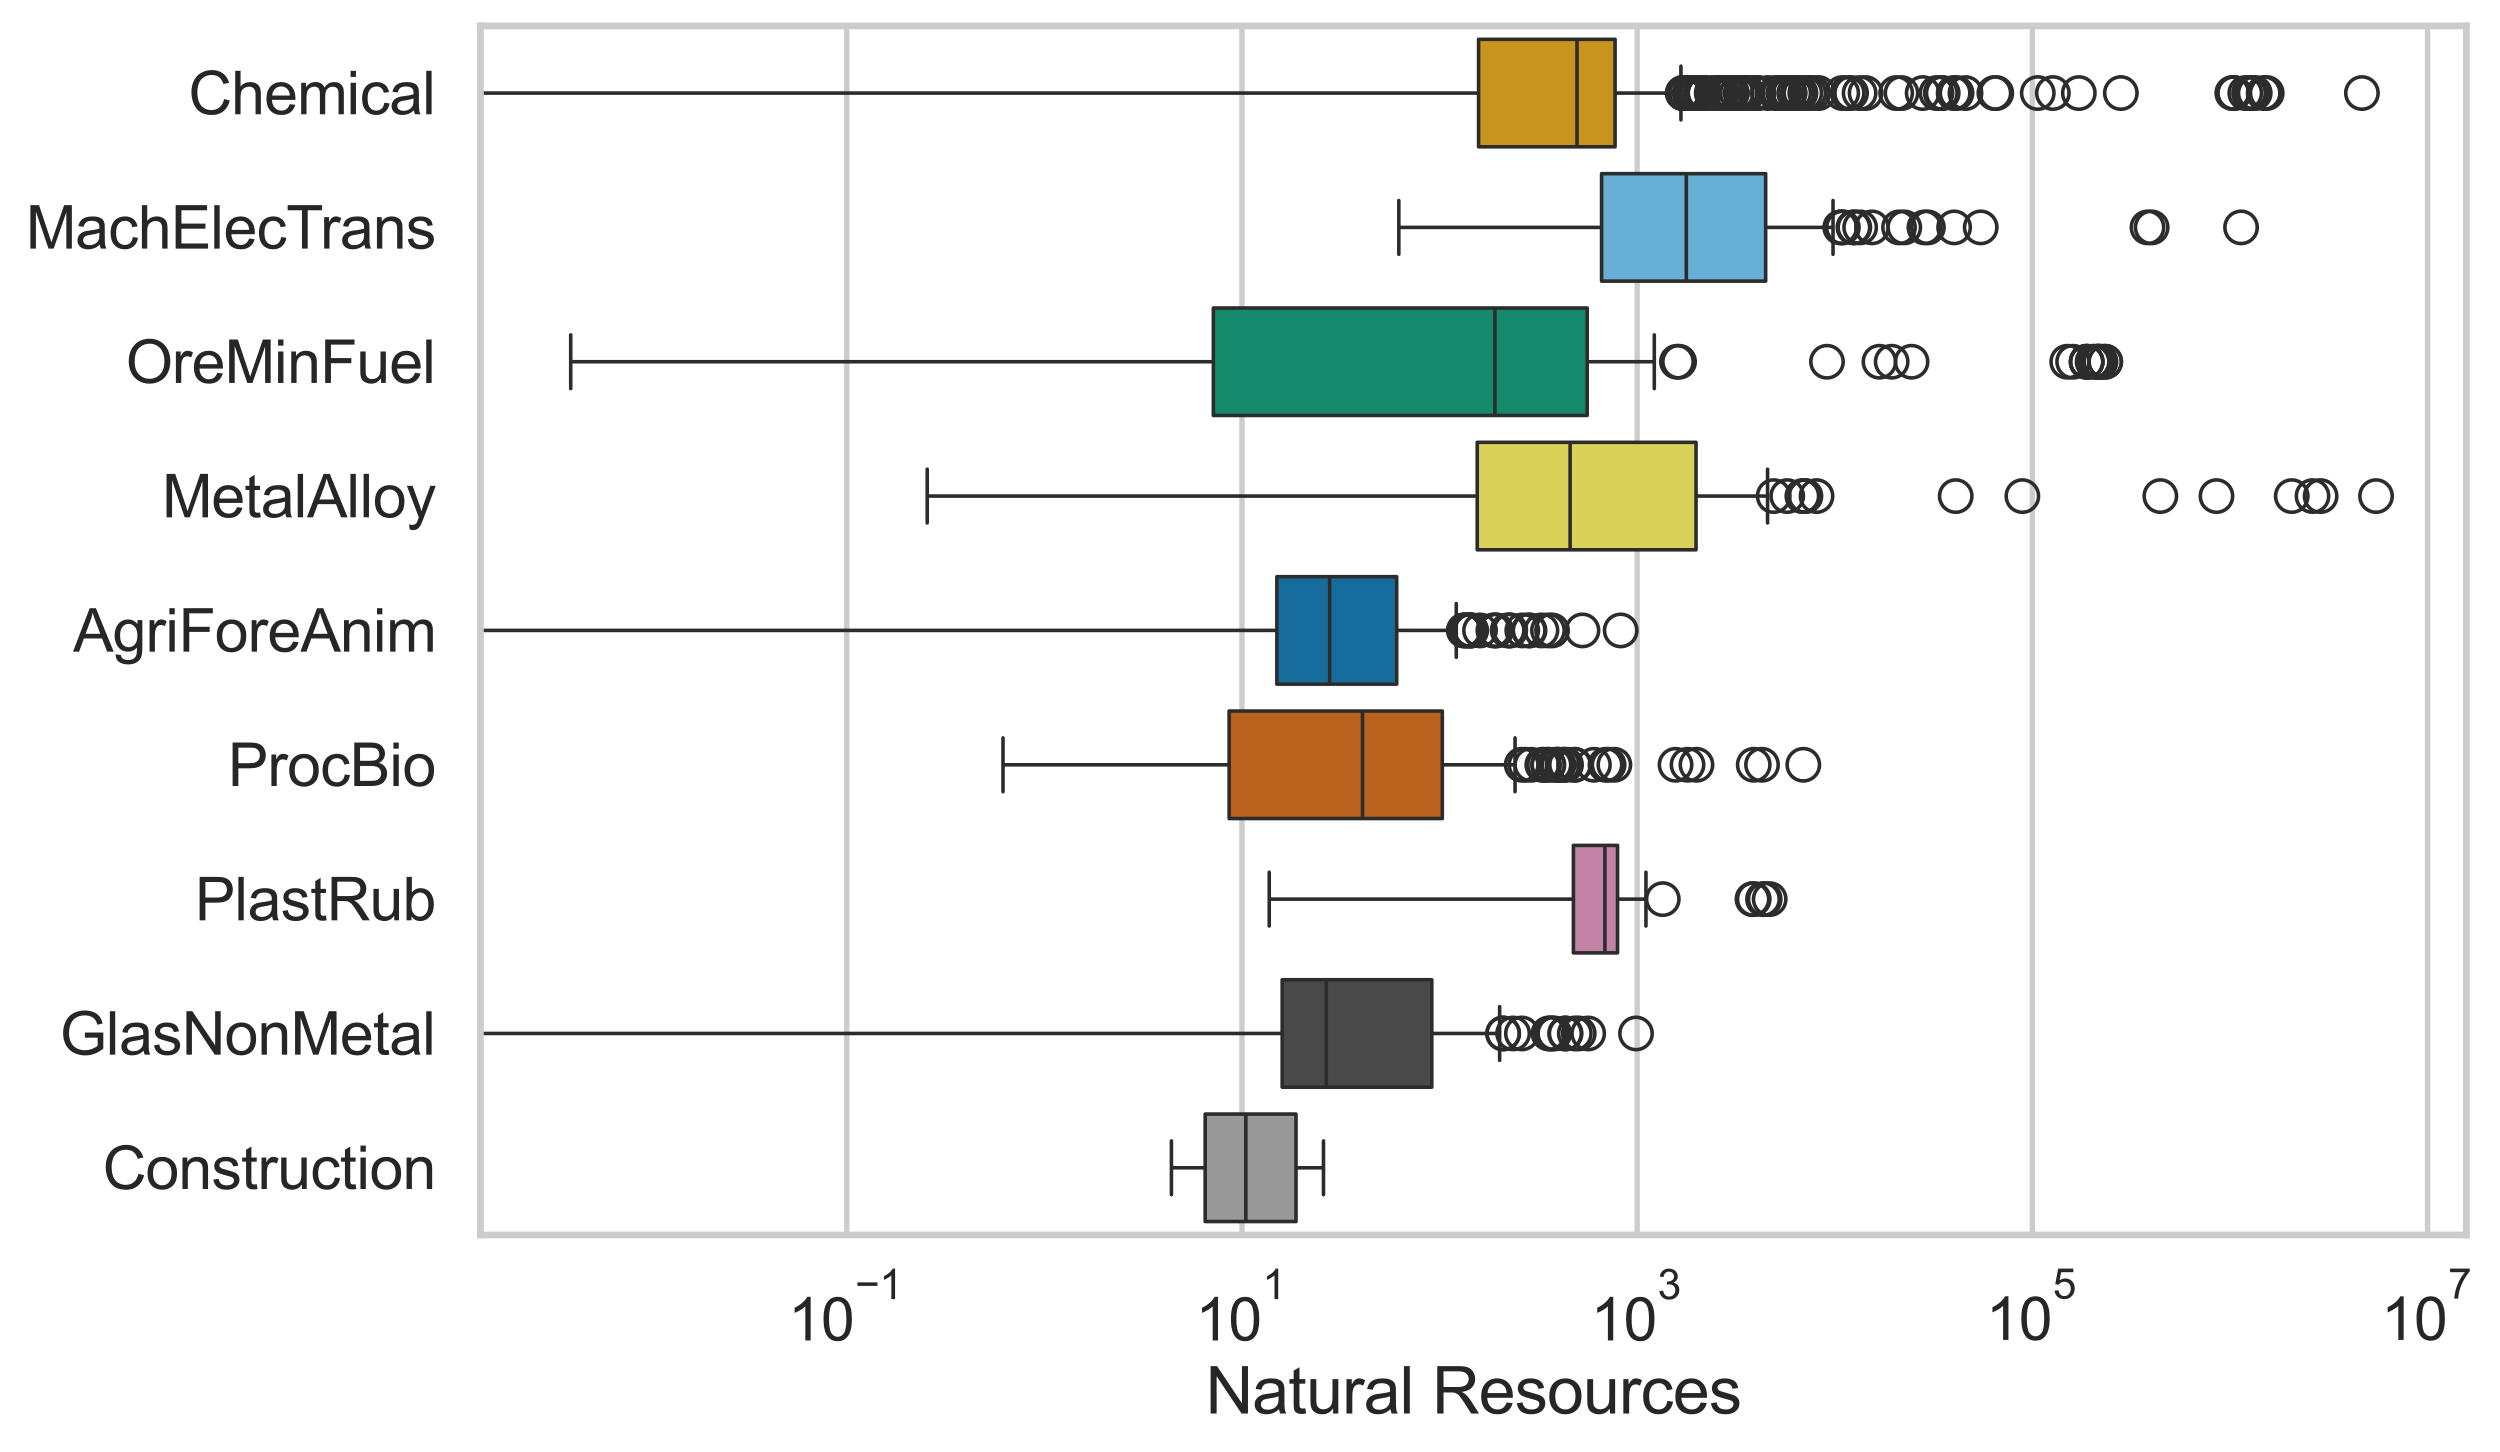 <?xml version="1.0" encoding="utf-8" standalone="no"?>
<!DOCTYPE svg PUBLIC "-//W3C//DTD SVG 1.1//EN"
  "http://www.w3.org/Graphics/SVG/1.1/DTD/svg11.dtd">
<svg xmlns:xlink="http://www.w3.org/1999/xlink" width="695.686pt" height="404.121pt" viewBox="0 0 695.686 404.121" xmlns="http://www.w3.org/2000/svg" version="1.1">
 <defs>
  <style type="text/css">*{stroke-linejoin: round; stroke-linecap: butt}</style>
 </defs>
 <g id="figure_1">
  <g id="patch_1">
   <path d="M 0 404.121 
L 695.686 404.121 
L 695.686 0 
L 0 0 
z
" style="fill: #ffffff"/>
  </g>
  <g id="axes_1">
   <g id="patch_2">
    <path d="M 133.697 343.665 
L 686.309 343.665 
L 686.309 7.2 
L 133.697 7.2 
z
" style="fill: #ffffff"/>
   </g>
   <g id="matplotlib.axis_1">
    <g id="xtick_1">
     <g id="line2d_1">
      <path d="M 235.625 343.665 
L 235.625 7.2 
" clip-path="url(#p4ce869eec4)" style="fill: none; stroke: #cccccc; stroke-width: 1.5; stroke-linecap: round"/>
     </g>
     <g id="text_1">
      <!-- $\mathdefault{10^{-1}}$ -->
      <g style="fill: #262626" transform="translate(219.29 373.18) scale(0.165 -0.165)">
       <defs>
        <path id="ArialMT-31" d="M 2384 0 
L 1822 0 
L 1822 3584 
Q 1619 3391 1289 3197 
Q 959 3003 697 2906 
L 697 3450 
Q 1169 3672 1522 3987 
Q 1875 4303 2022 4600 
L 2384 4600 
L 2384 0 
z
" transform="scale(0.016)"/>
        <path id="ArialMT-30" d="M 266 2259 
Q 266 3072 433 3567 
Q 600 4063 929 4331 
Q 1259 4600 1759 4600 
Q 2128 4600 2406 4451 
Q 2684 4303 2865 4023 
Q 3047 3744 3150 3342 
Q 3253 2941 3253 2259 
Q 3253 1453 3087 958 
Q 2922 463 2592 192 
Q 2263 -78 1759 -78 
Q 1097 -78 719 397 
Q 266 969 266 2259 
z
M 844 2259 
Q 844 1131 1108 757 
Q 1372 384 1759 384 
Q 2147 384 2411 759 
Q 2675 1134 2675 2259 
Q 2675 3391 2411 3762 
Q 2147 4134 1753 4134 
Q 1366 4134 1134 3806 
Q 844 3388 844 2259 
z
" transform="scale(0.016)"/>
        <path id="ArialMT-2212" d="M 3381 1997 
L 356 1997 
L 356 2522 
L 3381 2522 
L 3381 1997 
z
" transform="scale(0.016)"/>
       </defs>
       <use xlink:href="#ArialMT-31" transform="translate(0 0.994)"/>
       <use xlink:href="#ArialMT-30" transform="translate(55.615 0.994)"/>
       <use xlink:href="#ArialMT-2212" transform="translate(112.973 70.688) scale(0.7)"/>
       <use xlink:href="#ArialMT-31" transform="translate(153.852 70.688) scale(0.7)"/>
      </g>
     </g>
    </g>
    <g id="xtick_2">
     <g id="line2d_2">
      <path d="M 345.602 343.665 
L 345.602 7.2 
" clip-path="url(#p4ce869eec4)" style="fill: none; stroke: #cccccc; stroke-width: 1.5; stroke-linecap: round"/>
     </g>
     <g id="text_2">
      <!-- $\mathdefault{10^{1}}$ -->
      <g style="fill: #262626" transform="translate(332.65 373.18) scale(0.165 -0.165)">
       <use xlink:href="#ArialMT-31" transform="translate(0 0.994)"/>
       <use xlink:href="#ArialMT-30" transform="translate(55.615 0.994)"/>
       <use xlink:href="#ArialMT-31" transform="translate(112.973 70.688) scale(0.7)"/>
      </g>
     </g>
    </g>
    <g id="xtick_3">
     <g id="line2d_3">
      <path d="M 455.579 343.665 
L 455.579 7.2 
" clip-path="url(#p4ce869eec4)" style="fill: none; stroke: #cccccc; stroke-width: 1.5; stroke-linecap: round"/>
     </g>
     <g id="text_3">
      <!-- $\mathdefault{10^{3}}$ -->
      <g style="fill: #262626" transform="translate(442.627 373.18) scale(0.165 -0.165)">
       <defs>
        <path id="ArialMT-33" d="M 269 1209 
L 831 1284 
Q 928 806 1161 595 
Q 1394 384 1728 384 
Q 2125 384 2398 659 
Q 2672 934 2672 1341 
Q 2672 1728 2419 1979 
Q 2166 2231 1775 2231 
Q 1616 2231 1378 2169 
L 1441 2663 
Q 1497 2656 1531 2656 
Q 1891 2656 2178 2843 
Q 2466 3031 2466 3422 
Q 2466 3731 2256 3934 
Q 2047 4138 1716 4138 
Q 1388 4138 1169 3931 
Q 950 3725 888 3313 
L 325 3413 
Q 428 3978 793 4289 
Q 1159 4600 1703 4600 
Q 2078 4600 2393 4439 
Q 2709 4278 2876 4000 
Q 3044 3722 3044 3409 
Q 3044 3113 2884 2869 
Q 2725 2625 2413 2481 
Q 2819 2388 3044 2092 
Q 3269 1797 3269 1353 
Q 3269 753 2831 336 
Q 2394 -81 1725 -81 
Q 1122 -81 723 278 
Q 325 638 269 1209 
z
" transform="scale(0.016)"/>
       </defs>
       <use xlink:href="#ArialMT-31" transform="translate(0 0.994)"/>
       <use xlink:href="#ArialMT-30" transform="translate(55.615 0.994)"/>
       <use xlink:href="#ArialMT-33" transform="translate(112.973 70.688) scale(0.7)"/>
      </g>
     </g>
    </g>
    <g id="xtick_4">
     <g id="line2d_4">
      <path d="M 565.556 343.665 
L 565.556 7.2 
" clip-path="url(#p4ce869eec4)" style="fill: none; stroke: #cccccc; stroke-width: 1.5; stroke-linecap: round"/>
     </g>
     <g id="text_4">
      <!-- $\mathdefault{10^{5}}$ -->
      <g style="fill: #262626" transform="translate(552.604 373.015) scale(0.165 -0.165)">
       <defs>
        <path id="ArialMT-35" d="M 266 1200 
L 856 1250 
Q 922 819 1161 601 
Q 1400 384 1738 384 
Q 2144 384 2425 690 
Q 2706 997 2706 1503 
Q 2706 1984 2436 2262 
Q 2166 2541 1728 2541 
Q 1456 2541 1237 2417 
Q 1019 2294 894 2097 
L 366 2166 
L 809 4519 
L 3088 4519 
L 3088 3981 
L 1259 3981 
L 1013 2750 
Q 1425 3038 1878 3038 
Q 2478 3038 2890 2622 
Q 3303 2206 3303 1553 
Q 3303 931 2941 478 
Q 2500 -78 1738 -78 
Q 1113 -78 717 272 
Q 322 622 266 1200 
z
" transform="scale(0.016)"/>
       </defs>
       <use xlink:href="#ArialMT-31" transform="translate(0 0.88)"/>
       <use xlink:href="#ArialMT-30" transform="translate(55.615 0.88)"/>
       <use xlink:href="#ArialMT-35" transform="translate(112.973 70.573) scale(0.7)"/>
      </g>
     </g>
    </g>
    <g id="xtick_5">
     <g id="line2d_5">
      <path d="M 675.533 343.665 
L 675.533 7.2 
" clip-path="url(#p4ce869eec4)" style="fill: none; stroke: #cccccc; stroke-width: 1.5; stroke-linecap: round"/>
     </g>
     <g id="text_5">
      <!-- $\mathdefault{10^{7}}$ -->
      <g style="fill: #262626" transform="translate(662.581 373.015) scale(0.165 -0.165)">
       <defs>
        <path id="ArialMT-37" d="M 303 3981 
L 303 4522 
L 3269 4522 
L 3269 4084 
Q 2831 3619 2401 2847 
Q 1972 2075 1738 1259 
Q 1569 684 1522 0 
L 944 0 
Q 953 541 1156 1306 
Q 1359 2072 1739 2783 
Q 2119 3494 2547 3981 
L 303 3981 
z
" transform="scale(0.016)"/>
       </defs>
       <use xlink:href="#ArialMT-31" transform="translate(0 0.847)"/>
       <use xlink:href="#ArialMT-30" transform="translate(55.615 0.847)"/>
       <use xlink:href="#ArialMT-37" transform="translate(112.973 70.541) scale(0.7)"/>
      </g>
     </g>
    </g>
    <g id="text_6">
     <!-- Natural Resources -->
     <g style="fill: #262626" transform="translate(335.476 393.344) scale(0.18 -0.18)">
      <defs>
       <path id="ArialMT-4e" d="M 488 0 
L 488 4581 
L 1109 4581 
L 3516 984 
L 3516 4581 
L 4097 4581 
L 4097 0 
L 3475 0 
L 1069 3600 
L 1069 0 
L 488 0 
z
" transform="scale(0.016)"/>
       <path id="ArialMT-61" d="M 2588 409 
Q 2275 144 1986 34 
Q 1697 -75 1366 -75 
Q 819 -75 525 192 
Q 231 459 231 875 
Q 231 1119 342 1320 
Q 453 1522 633 1644 
Q 813 1766 1038 1828 
Q 1203 1872 1538 1913 
Q 2219 1994 2541 2106 
Q 2544 2222 2544 2253 
Q 2544 2597 2384 2738 
Q 2169 2928 1744 2928 
Q 1347 2928 1158 2789 
Q 969 2650 878 2297 
L 328 2372 
Q 403 2725 575 2942 
Q 747 3159 1072 3276 
Q 1397 3394 1825 3394 
Q 2250 3394 2515 3294 
Q 2781 3194 2906 3042 
Q 3031 2891 3081 2659 
Q 3109 2516 3109 2141 
L 3109 1391 
Q 3109 606 3145 398 
Q 3181 191 3288 0 
L 2700 0 
Q 2613 175 2588 409 
z
M 2541 1666 
Q 2234 1541 1622 1453 
Q 1275 1403 1131 1340 
Q 988 1278 909 1158 
Q 831 1038 831 891 
Q 831 666 1001 516 
Q 1172 366 1500 366 
Q 1825 366 2078 508 
Q 2331 650 2450 897 
Q 2541 1088 2541 1459 
L 2541 1666 
z
" transform="scale(0.016)"/>
       <path id="ArialMT-74" d="M 1650 503 
L 1731 6 
Q 1494 -44 1306 -44 
Q 1000 -44 831 53 
Q 663 150 594 308 
Q 525 466 525 972 
L 525 2881 
L 113 2881 
L 113 3319 
L 525 3319 
L 525 4141 
L 1084 4478 
L 1084 3319 
L 1650 3319 
L 1650 2881 
L 1084 2881 
L 1084 941 
Q 1084 700 1114 631 
Q 1144 563 1211 522 
Q 1278 481 1403 481 
Q 1497 481 1650 503 
z
" transform="scale(0.016)"/>
       <path id="ArialMT-75" d="M 2597 0 
L 2597 488 
Q 2209 -75 1544 -75 
Q 1250 -75 995 37 
Q 741 150 617 320 
Q 494 491 444 738 
Q 409 903 409 1263 
L 409 3319 
L 972 3319 
L 972 1478 
Q 972 1038 1006 884 
Q 1059 663 1231 536 
Q 1403 409 1656 409 
Q 1909 409 2131 539 
Q 2353 669 2445 892 
Q 2538 1116 2538 1541 
L 2538 3319 
L 3100 3319 
L 3100 0 
L 2597 0 
z
" transform="scale(0.016)"/>
       <path id="ArialMT-72" d="M 416 0 
L 416 3319 
L 922 3319 
L 922 2816 
Q 1116 3169 1280 3281 
Q 1444 3394 1641 3394 
Q 1925 3394 2219 3213 
L 2025 2691 
Q 1819 2813 1613 2813 
Q 1428 2813 1281 2702 
Q 1134 2591 1072 2394 
Q 978 2094 978 1738 
L 978 0 
L 416 0 
z
" transform="scale(0.016)"/>
       <path id="ArialMT-6c" d="M 409 0 
L 409 4581 
L 972 4581 
L 972 0 
L 409 0 
z
" transform="scale(0.016)"/>
       <path id="ArialMT-20" transform="scale(0.016)"/>
       <path id="ArialMT-52" d="M 503 0 
L 503 4581 
L 2534 4581 
Q 3147 4581 3465 4457 
Q 3784 4334 3975 4021 
Q 4166 3709 4166 3331 
Q 4166 2844 3850 2509 
Q 3534 2175 2875 2084 
Q 3116 1969 3241 1856 
Q 3506 1613 3744 1247 
L 4541 0 
L 3778 0 
L 3172 953 
Q 2906 1366 2734 1584 
Q 2563 1803 2427 1890 
Q 2291 1978 2150 2013 
Q 2047 2034 1813 2034 
L 1109 2034 
L 1109 0 
L 503 0 
z
M 1109 2559 
L 2413 2559 
Q 2828 2559 3062 2645 
Q 3297 2731 3419 2920 
Q 3541 3109 3541 3331 
Q 3541 3656 3305 3865 
Q 3069 4075 2559 4075 
L 1109 4075 
L 1109 2559 
z
" transform="scale(0.016)"/>
       <path id="ArialMT-65" d="M 2694 1069 
L 3275 997 
Q 3138 488 2766 206 
Q 2394 -75 1816 -75 
Q 1088 -75 661 373 
Q 234 822 234 1631 
Q 234 2469 665 2931 
Q 1097 3394 1784 3394 
Q 2450 3394 2872 2941 
Q 3294 2488 3294 1666 
Q 3294 1616 3291 1516 
L 816 1516 
Q 847 969 1125 678 
Q 1403 388 1819 388 
Q 2128 388 2347 550 
Q 2566 713 2694 1069 
z
M 847 1978 
L 2700 1978 
Q 2663 2397 2488 2606 
Q 2219 2931 1791 2931 
Q 1403 2931 1139 2672 
Q 875 2413 847 1978 
z
" transform="scale(0.016)"/>
       <path id="ArialMT-73" d="M 197 991 
L 753 1078 
Q 800 744 1014 566 
Q 1228 388 1613 388 
Q 2000 388 2187 545 
Q 2375 703 2375 916 
Q 2375 1106 2209 1216 
Q 2094 1291 1634 1406 
Q 1016 1563 777 1677 
Q 538 1791 414 1992 
Q 291 2194 291 2438 
Q 291 2659 392 2848 
Q 494 3038 669 3163 
Q 800 3259 1026 3326 
Q 1253 3394 1513 3394 
Q 1903 3394 2198 3281 
Q 2494 3169 2634 2976 
Q 2775 2784 2828 2463 
L 2278 2388 
Q 2241 2644 2061 2787 
Q 1881 2931 1553 2931 
Q 1166 2931 1000 2803 
Q 834 2675 834 2503 
Q 834 2394 903 2306 
Q 972 2216 1119 2156 
Q 1203 2125 1616 2013 
Q 2213 1853 2448 1751 
Q 2684 1650 2818 1456 
Q 2953 1263 2953 975 
Q 2953 694 2789 445 
Q 2625 197 2315 61 
Q 2006 -75 1616 -75 
Q 969 -75 630 194 
Q 291 463 197 991 
z
" transform="scale(0.016)"/>
       <path id="ArialMT-6f" d="M 213 1659 
Q 213 2581 725 3025 
Q 1153 3394 1769 3394 
Q 2453 3394 2887 2945 
Q 3322 2497 3322 1706 
Q 3322 1066 3130 698 
Q 2938 331 2570 128 
Q 2203 -75 1769 -75 
Q 1072 -75 642 372 
Q 213 819 213 1659 
z
M 791 1659 
Q 791 1022 1069 705 
Q 1347 388 1769 388 
Q 2188 388 2466 706 
Q 2744 1025 2744 1678 
Q 2744 2294 2464 2611 
Q 2184 2928 1769 2928 
Q 1347 2928 1069 2612 
Q 791 2297 791 1659 
z
" transform="scale(0.016)"/>
       <path id="ArialMT-63" d="M 2588 1216 
L 3141 1144 
Q 3050 572 2676 248 
Q 2303 -75 1759 -75 
Q 1078 -75 664 370 
Q 250 816 250 1647 
Q 250 2184 428 2587 
Q 606 2991 970 3192 
Q 1334 3394 1763 3394 
Q 2303 3394 2647 3120 
Q 2991 2847 3088 2344 
L 2541 2259 
Q 2463 2594 2264 2762 
Q 2066 2931 1784 2931 
Q 1359 2931 1093 2626 
Q 828 2322 828 1663 
Q 828 994 1084 691 
Q 1341 388 1753 388 
Q 2084 388 2306 591 
Q 2528 794 2588 1216 
z
" transform="scale(0.016)"/>
      </defs>
      <use xlink:href="#ArialMT-4e"/>
      <use xlink:href="#ArialMT-61" transform="translate(72.217 0)"/>
      <use xlink:href="#ArialMT-74" transform="translate(127.832 0)"/>
      <use xlink:href="#ArialMT-75" transform="translate(155.615 0)"/>
      <use xlink:href="#ArialMT-72" transform="translate(211.23 0)"/>
      <use xlink:href="#ArialMT-61" transform="translate(244.531 0)"/>
      <use xlink:href="#ArialMT-6c" transform="translate(300.146 0)"/>
      <use xlink:href="#ArialMT-20" transform="translate(322.363 0)"/>
      <use xlink:href="#ArialMT-52" transform="translate(350.146 0)"/>
      <use xlink:href="#ArialMT-65" transform="translate(422.363 0)"/>
      <use xlink:href="#ArialMT-73" transform="translate(477.979 0)"/>
      <use xlink:href="#ArialMT-6f" transform="translate(527.979 0)"/>
      <use xlink:href="#ArialMT-75" transform="translate(583.594 0)"/>
      <use xlink:href="#ArialMT-72" transform="translate(639.209 0)"/>
      <use xlink:href="#ArialMT-63" transform="translate(672.51 0)"/>
      <use xlink:href="#ArialMT-65" transform="translate(722.51 0)"/>
      <use xlink:href="#ArialMT-73" transform="translate(778.125 0)"/>
     </g>
    </g>
   </g>
   <g id="matplotlib.axis_2">
    <g id="ytick_1">
     <g id="text_7">
      <!-- Chemical -->
      <g style="fill: #262626" transform="translate(52.428 31.798) scale(0.165 -0.165)">
       <defs>
        <path id="ArialMT-43" d="M 3763 1606 
L 4369 1453 
Q 4178 706 3683 314 
Q 3188 -78 2472 -78 
Q 1731 -78 1267 223 
Q 803 525 561 1097 
Q 319 1669 319 2325 
Q 319 3041 592 3573 
Q 866 4106 1370 4382 
Q 1875 4659 2481 4659 
Q 3169 4659 3637 4309 
Q 4106 3959 4291 3325 
L 3694 3184 
Q 3534 3684 3231 3912 
Q 2928 4141 2469 4141 
Q 1941 4141 1586 3887 
Q 1231 3634 1087 3207 
Q 944 2781 944 2328 
Q 944 1744 1114 1308 
Q 1284 872 1643 656 
Q 2003 441 2422 441 
Q 2931 441 3284 734 
Q 3638 1028 3763 1606 
z
" transform="scale(0.016)"/>
        <path id="ArialMT-68" d="M 422 0 
L 422 4581 
L 984 4581 
L 984 2938 
Q 1378 3394 1978 3394 
Q 2347 3394 2619 3248 
Q 2891 3103 3008 2847 
Q 3125 2591 3125 2103 
L 3125 0 
L 2563 0 
L 2563 2103 
Q 2563 2525 2380 2717 
Q 2197 2909 1863 2909 
Q 1613 2909 1392 2779 
Q 1172 2650 1078 2428 
Q 984 2206 984 1816 
L 984 0 
L 422 0 
z
" transform="scale(0.016)"/>
        <path id="ArialMT-6d" d="M 422 0 
L 422 3319 
L 925 3319 
L 925 2853 
Q 1081 3097 1340 3245 
Q 1600 3394 1931 3394 
Q 2300 3394 2536 3241 
Q 2772 3088 2869 2813 
Q 3263 3394 3894 3394 
Q 4388 3394 4653 3120 
Q 4919 2847 4919 2278 
L 4919 0 
L 4359 0 
L 4359 2091 
Q 4359 2428 4304 2576 
Q 4250 2725 4106 2815 
Q 3963 2906 3769 2906 
Q 3419 2906 3187 2673 
Q 2956 2441 2956 1928 
L 2956 0 
L 2394 0 
L 2394 2156 
Q 2394 2531 2256 2718 
Q 2119 2906 1806 2906 
Q 1569 2906 1367 2781 
Q 1166 2656 1075 2415 
Q 984 2175 984 1722 
L 984 0 
L 422 0 
z
" transform="scale(0.016)"/>
        <path id="ArialMT-69" d="M 425 3934 
L 425 4581 
L 988 4581 
L 988 3934 
L 425 3934 
z
M 425 0 
L 425 3319 
L 988 3319 
L 988 0 
L 425 0 
z
" transform="scale(0.016)"/>
       </defs>
       <use xlink:href="#ArialMT-43"/>
       <use xlink:href="#ArialMT-68" transform="translate(72.217 0)"/>
       <use xlink:href="#ArialMT-65" transform="translate(127.832 0)"/>
       <use xlink:href="#ArialMT-6d" transform="translate(183.447 0)"/>
       <use xlink:href="#ArialMT-69" transform="translate(266.748 0)"/>
       <use xlink:href="#ArialMT-63" transform="translate(288.965 0)"/>
       <use xlink:href="#ArialMT-61" transform="translate(338.965 0)"/>
       <use xlink:href="#ArialMT-6c" transform="translate(394.58 0)"/>
      </g>
     </g>
    </g>
    <g id="ytick_2">
     <g id="text_8">
      <!-- MachElecTrans -->
      <g style="fill: #262626" transform="translate(7.2 69.183) scale(0.165 -0.165)">
       <defs>
        <path id="ArialMT-4d" d="M 475 0 
L 475 4581 
L 1388 4581 
L 2472 1338 
Q 2622 884 2691 659 
Q 2769 909 2934 1394 
L 4031 4581 
L 4847 4581 
L 4847 0 
L 4263 0 
L 4263 3834 
L 2931 0 
L 2384 0 
L 1059 3900 
L 1059 0 
L 475 0 
z
" transform="scale(0.016)"/>
        <path id="ArialMT-45" d="M 506 0 
L 506 4581 
L 3819 4581 
L 3819 4041 
L 1113 4041 
L 1113 2638 
L 3647 2638 
L 3647 2100 
L 1113 2100 
L 1113 541 
L 3925 541 
L 3925 0 
L 506 0 
z
" transform="scale(0.016)"/>
        <path id="ArialMT-54" d="M 1659 0 
L 1659 4041 
L 150 4041 
L 150 4581 
L 3781 4581 
L 3781 4041 
L 2266 4041 
L 2266 0 
L 1659 0 
z
" transform="scale(0.016)"/>
        <path id="ArialMT-6e" d="M 422 0 
L 422 3319 
L 928 3319 
L 928 2847 
Q 1294 3394 1984 3394 
Q 2284 3394 2536 3286 
Q 2788 3178 2913 3003 
Q 3038 2828 3088 2588 
Q 3119 2431 3119 2041 
L 3119 0 
L 2556 0 
L 2556 2019 
Q 2556 2363 2490 2533 
Q 2425 2703 2258 2804 
Q 2091 2906 1866 2906 
Q 1506 2906 1245 2678 
Q 984 2450 984 1813 
L 984 0 
L 422 0 
z
" transform="scale(0.016)"/>
       </defs>
       <use xlink:href="#ArialMT-4d"/>
       <use xlink:href="#ArialMT-61" transform="translate(83.301 0)"/>
       <use xlink:href="#ArialMT-63" transform="translate(138.916 0)"/>
       <use xlink:href="#ArialMT-68" transform="translate(188.916 0)"/>
       <use xlink:href="#ArialMT-45" transform="translate(244.531 0)"/>
       <use xlink:href="#ArialMT-6c" transform="translate(311.23 0)"/>
       <use xlink:href="#ArialMT-65" transform="translate(333.447 0)"/>
       <use xlink:href="#ArialMT-63" transform="translate(389.062 0)"/>
       <use xlink:href="#ArialMT-54" transform="translate(439.062 0)"/>
       <use xlink:href="#ArialMT-72" transform="translate(496.396 0)"/>
       <use xlink:href="#ArialMT-61" transform="translate(529.697 0)"/>
       <use xlink:href="#ArialMT-6e" transform="translate(585.312 0)"/>
       <use xlink:href="#ArialMT-73" transform="translate(640.928 0)"/>
      </g>
     </g>
    </g>
    <g id="ytick_3">
     <g id="text_9">
      <!-- OreMinFuel -->
      <g style="fill: #262626" transform="translate(35.013 106.568) scale(0.165 -0.165)">
       <defs>
        <path id="ArialMT-4f" d="M 309 2231 
Q 309 3372 921 4017 
Q 1534 4663 2503 4663 
Q 3138 4663 3647 4359 
Q 4156 4056 4423 3514 
Q 4691 2972 4691 2284 
Q 4691 1588 4409 1038 
Q 4128 488 3612 205 
Q 3097 -78 2500 -78 
Q 1853 -78 1343 234 
Q 834 547 571 1087 
Q 309 1628 309 2231 
z
M 934 2222 
Q 934 1394 1379 917 
Q 1825 441 2497 441 
Q 3181 441 3623 922 
Q 4066 1403 4066 2288 
Q 4066 2847 3877 3264 
Q 3688 3681 3323 3911 
Q 2959 4141 2506 4141 
Q 1863 4141 1398 3698 
Q 934 3256 934 2222 
z
" transform="scale(0.016)"/>
        <path id="ArialMT-46" d="M 525 0 
L 525 4581 
L 3616 4581 
L 3616 4041 
L 1131 4041 
L 1131 2622 
L 3281 2622 
L 3281 2081 
L 1131 2081 
L 1131 0 
L 525 0 
z
" transform="scale(0.016)"/>
       </defs>
       <use xlink:href="#ArialMT-4f"/>
       <use xlink:href="#ArialMT-72" transform="translate(77.783 0)"/>
       <use xlink:href="#ArialMT-65" transform="translate(111.084 0)"/>
       <use xlink:href="#ArialMT-4d" transform="translate(166.699 0)"/>
       <use xlink:href="#ArialMT-69" transform="translate(250 0)"/>
       <use xlink:href="#ArialMT-6e" transform="translate(272.217 0)"/>
       <use xlink:href="#ArialMT-46" transform="translate(327.832 0)"/>
       <use xlink:href="#ArialMT-75" transform="translate(388.916 0)"/>
       <use xlink:href="#ArialMT-65" transform="translate(444.531 0)"/>
       <use xlink:href="#ArialMT-6c" transform="translate(500.146 0)"/>
      </g>
     </g>
    </g>
    <g id="ytick_4">
     <g id="text_10">
      <!-- MetalAlloy -->
      <g style="fill: #262626" transform="translate(45.088 143.953) scale(0.165 -0.165)">
       <defs>
        <path id="ArialMT-41" d="M -9 0 
L 1750 4581 
L 2403 4581 
L 4278 0 
L 3588 0 
L 3053 1388 
L 1138 1388 
L 634 0 
L -9 0 
z
M 1313 1881 
L 2866 1881 
L 2388 3150 
Q 2169 3728 2063 4100 
Q 1975 3659 1816 3225 
L 1313 1881 
z
" transform="scale(0.016)"/>
        <path id="ArialMT-79" d="M 397 -1278 
L 334 -750 
Q 519 -800 656 -800 
Q 844 -800 956 -737 
Q 1069 -675 1141 -563 
Q 1194 -478 1313 -144 
Q 1328 -97 1363 -6 
L 103 3319 
L 709 3319 
L 1400 1397 
Q 1534 1031 1641 628 
Q 1738 1016 1872 1384 
L 2581 3319 
L 3144 3319 
L 1881 -56 
Q 1678 -603 1566 -809 
Q 1416 -1088 1222 -1217 
Q 1028 -1347 759 -1347 
Q 597 -1347 397 -1278 
z
" transform="scale(0.016)"/>
       </defs>
       <use xlink:href="#ArialMT-4d"/>
       <use xlink:href="#ArialMT-65" transform="translate(83.301 0)"/>
       <use xlink:href="#ArialMT-74" transform="translate(138.916 0)"/>
       <use xlink:href="#ArialMT-61" transform="translate(166.699 0)"/>
       <use xlink:href="#ArialMT-6c" transform="translate(222.314 0)"/>
       <use xlink:href="#ArialMT-41" transform="translate(244.531 0)"/>
       <use xlink:href="#ArialMT-6c" transform="translate(311.23 0)"/>
       <use xlink:href="#ArialMT-6c" transform="translate(333.447 0)"/>
       <use xlink:href="#ArialMT-6f" transform="translate(355.664 0)"/>
       <use xlink:href="#ArialMT-79" transform="translate(411.279 0)"/>
      </g>
     </g>
    </g>
    <g id="ytick_5">
     <g id="text_11">
      <!-- AgriForeAnim -->
      <g style="fill: #262626" transform="translate(20.341 181.337) scale(0.165 -0.165)">
       <defs>
        <path id="ArialMT-67" d="M 319 -275 
L 866 -356 
Q 900 -609 1056 -725 
Q 1266 -881 1628 -881 
Q 2019 -881 2231 -725 
Q 2444 -569 2519 -288 
Q 2563 -116 2559 434 
Q 2191 0 1641 0 
Q 956 0 581 494 
Q 206 988 206 1678 
Q 206 2153 378 2554 
Q 550 2956 876 3175 
Q 1203 3394 1644 3394 
Q 2231 3394 2613 2919 
L 2613 3319 
L 3131 3319 
L 3131 450 
Q 3131 -325 2973 -648 
Q 2816 -972 2473 -1159 
Q 2131 -1347 1631 -1347 
Q 1038 -1347 672 -1080 
Q 306 -813 319 -275 
z
M 784 1719 
Q 784 1066 1043 766 
Q 1303 466 1694 466 
Q 2081 466 2343 764 
Q 2606 1063 2606 1700 
Q 2606 2309 2336 2618 
Q 2066 2928 1684 2928 
Q 1309 2928 1046 2623 
Q 784 2319 784 1719 
z
" transform="scale(0.016)"/>
       </defs>
       <use xlink:href="#ArialMT-41"/>
       <use xlink:href="#ArialMT-67" transform="translate(66.699 0)"/>
       <use xlink:href="#ArialMT-72" transform="translate(122.314 0)"/>
       <use xlink:href="#ArialMT-69" transform="translate(155.615 0)"/>
       <use xlink:href="#ArialMT-46" transform="translate(177.832 0)"/>
       <use xlink:href="#ArialMT-6f" transform="translate(238.916 0)"/>
       <use xlink:href="#ArialMT-72" transform="translate(294.531 0)"/>
       <use xlink:href="#ArialMT-65" transform="translate(327.832 0)"/>
       <use xlink:href="#ArialMT-41" transform="translate(383.447 0)"/>
       <use xlink:href="#ArialMT-6e" transform="translate(450.146 0)"/>
       <use xlink:href="#ArialMT-69" transform="translate(505.762 0)"/>
       <use xlink:href="#ArialMT-6d" transform="translate(527.979 0)"/>
      </g>
     </g>
    </g>
    <g id="ytick_6">
     <g id="text_12">
      <!-- ProcBio -->
      <g style="fill: #262626" transform="translate(63.424 218.722) scale(0.165 -0.165)">
       <defs>
        <path id="ArialMT-50" d="M 494 0 
L 494 4581 
L 2222 4581 
Q 2678 4581 2919 4538 
Q 3256 4481 3484 4323 
Q 3713 4166 3852 3881 
Q 3991 3597 3991 3256 
Q 3991 2672 3619 2267 
Q 3247 1863 2275 1863 
L 1100 1863 
L 1100 0 
L 494 0 
z
M 1100 2403 
L 2284 2403 
Q 2872 2403 3119 2622 
Q 3366 2841 3366 3238 
Q 3366 3525 3220 3729 
Q 3075 3934 2838 4000 
Q 2684 4041 2272 4041 
L 1100 4041 
L 1100 2403 
z
" transform="scale(0.016)"/>
        <path id="ArialMT-42" d="M 469 0 
L 469 4581 
L 2188 4581 
Q 2713 4581 3030 4442 
Q 3347 4303 3526 4014 
Q 3706 3725 3706 3409 
Q 3706 3116 3547 2856 
Q 3388 2597 3066 2438 
Q 3481 2316 3704 2022 
Q 3928 1728 3928 1328 
Q 3928 1006 3792 729 
Q 3656 453 3456 303 
Q 3256 153 2954 76 
Q 2653 0 2216 0 
L 469 0 
z
M 1075 2656 
L 2066 2656 
Q 2469 2656 2644 2709 
Q 2875 2778 2992 2937 
Q 3109 3097 3109 3338 
Q 3109 3566 3000 3739 
Q 2891 3913 2687 3977 
Q 2484 4041 1991 4041 
L 1075 4041 
L 1075 2656 
z
M 1075 541 
L 2216 541 
Q 2509 541 2628 563 
Q 2838 600 2978 687 
Q 3119 775 3209 942 
Q 3300 1109 3300 1328 
Q 3300 1584 3169 1773 
Q 3038 1963 2805 2039 
Q 2572 2116 2134 2116 
L 1075 2116 
L 1075 541 
z
" transform="scale(0.016)"/>
       </defs>
       <use xlink:href="#ArialMT-50"/>
       <use xlink:href="#ArialMT-72" transform="translate(66.699 0)"/>
       <use xlink:href="#ArialMT-6f" transform="translate(100 0)"/>
       <use xlink:href="#ArialMT-63" transform="translate(155.615 0)"/>
       <use xlink:href="#ArialMT-42" transform="translate(205.615 0)"/>
       <use xlink:href="#ArialMT-69" transform="translate(272.314 0)"/>
       <use xlink:href="#ArialMT-6f" transform="translate(294.531 0)"/>
      </g>
     </g>
    </g>
    <g id="ytick_7">
     <g id="text_13">
      <!-- PlastRub -->
      <g style="fill: #262626" transform="translate(54.248 256.107) scale(0.165 -0.165)">
       <defs>
        <path id="ArialMT-62" d="M 941 0 
L 419 0 
L 419 4581 
L 981 4581 
L 981 2947 
Q 1338 3394 1891 3394 
Q 2197 3394 2470 3270 
Q 2744 3147 2920 2923 
Q 3097 2700 3197 2384 
Q 3297 2069 3297 1709 
Q 3297 856 2875 390 
Q 2453 -75 1863 -75 
Q 1275 -75 941 416 
L 941 0 
z
M 934 1684 
Q 934 1088 1097 822 
Q 1363 388 1816 388 
Q 2184 388 2453 708 
Q 2722 1028 2722 1663 
Q 2722 2313 2464 2622 
Q 2206 2931 1841 2931 
Q 1472 2931 1203 2611 
Q 934 2291 934 1684 
z
" transform="scale(0.016)"/>
       </defs>
       <use xlink:href="#ArialMT-50"/>
       <use xlink:href="#ArialMT-6c" transform="translate(66.699 0)"/>
       <use xlink:href="#ArialMT-61" transform="translate(88.916 0)"/>
       <use xlink:href="#ArialMT-73" transform="translate(144.531 0)"/>
       <use xlink:href="#ArialMT-74" transform="translate(194.531 0)"/>
       <use xlink:href="#ArialMT-52" transform="translate(222.314 0)"/>
       <use xlink:href="#ArialMT-75" transform="translate(294.531 0)"/>
       <use xlink:href="#ArialMT-62" transform="translate(350.146 0)"/>
      </g>
     </g>
    </g>
    <g id="ytick_8">
     <g id="text_14">
      <!-- GlasNonMetal -->
      <g style="fill: #262626" transform="translate(16.659 293.492) scale(0.165 -0.165)">
       <defs>
        <path id="ArialMT-47" d="M 2638 1797 
L 2638 2334 
L 4578 2338 
L 4578 638 
Q 4131 281 3656 101 
Q 3181 -78 2681 -78 
Q 2006 -78 1454 211 
Q 903 500 622 1047 
Q 341 1594 341 2269 
Q 341 2938 620 3517 
Q 900 4097 1425 4378 
Q 1950 4659 2634 4659 
Q 3131 4659 3532 4498 
Q 3934 4338 4162 4050 
Q 4391 3763 4509 3300 
L 3963 3150 
Q 3859 3500 3706 3700 
Q 3553 3900 3268 4020 
Q 2984 4141 2638 4141 
Q 2222 4141 1919 4014 
Q 1616 3888 1430 3681 
Q 1244 3475 1141 3228 
Q 966 2803 966 2306 
Q 966 1694 1177 1281 
Q 1388 869 1791 669 
Q 2194 469 2647 469 
Q 3041 469 3416 620 
Q 3791 772 3984 944 
L 3984 1797 
L 2638 1797 
z
" transform="scale(0.016)"/>
       </defs>
       <use xlink:href="#ArialMT-47"/>
       <use xlink:href="#ArialMT-6c" transform="translate(77.783 0)"/>
       <use xlink:href="#ArialMT-61" transform="translate(100 0)"/>
       <use xlink:href="#ArialMT-73" transform="translate(155.615 0)"/>
       <use xlink:href="#ArialMT-4e" transform="translate(205.615 0)"/>
       <use xlink:href="#ArialMT-6f" transform="translate(277.832 0)"/>
       <use xlink:href="#ArialMT-6e" transform="translate(333.447 0)"/>
       <use xlink:href="#ArialMT-4d" transform="translate(389.062 0)"/>
       <use xlink:href="#ArialMT-65" transform="translate(472.363 0)"/>
       <use xlink:href="#ArialMT-74" transform="translate(527.979 0)"/>
       <use xlink:href="#ArialMT-61" transform="translate(555.762 0)"/>
       <use xlink:href="#ArialMT-6c" transform="translate(611.377 0)"/>
      </g>
     </g>
    </g>
    <g id="ytick_9">
     <g id="text_15">
      <!-- Construction -->
      <g style="fill: #262626" transform="translate(28.575 330.877) scale(0.165 -0.165)">
       <use xlink:href="#ArialMT-43"/>
       <use xlink:href="#ArialMT-6f" transform="translate(72.217 0)"/>
       <use xlink:href="#ArialMT-6e" transform="translate(127.832 0)"/>
       <use xlink:href="#ArialMT-73" transform="translate(183.447 0)"/>
       <use xlink:href="#ArialMT-74" transform="translate(233.447 0)"/>
       <use xlink:href="#ArialMT-72" transform="translate(261.23 0)"/>
       <use xlink:href="#ArialMT-75" transform="translate(294.531 0)"/>
       <use xlink:href="#ArialMT-63" transform="translate(350.146 0)"/>
       <use xlink:href="#ArialMT-74" transform="translate(400.146 0)"/>
       <use xlink:href="#ArialMT-69" transform="translate(427.93 0)"/>
       <use xlink:href="#ArialMT-6f" transform="translate(450.146 0)"/>
       <use xlink:href="#ArialMT-6e" transform="translate(505.762 0)"/>
      </g>
     </g>
    </g>
   </g>
   <g id="patch_3">
    <path d="M 411.454 10.938 
L 411.454 40.846 
L 449.437 40.846 
L 449.437 10.938 
L 411.454 10.938 
z
" clip-path="url(#p4ce869eec4)" style="fill: #c9941d; stroke: #2c2c2c; stroke-linejoin: miter"/>
   </g>
   <g id="line2d_6">
    <path d="M 411.454 25.892 
L -1 25.892 
" clip-path="url(#p4ce869eec4)" style="fill: none; stroke: #2c2c2c"/>
   </g>
   <g id="line2d_7">
    <path d="M 449.437 25.892 
L 467.757 25.892 
" clip-path="url(#p4ce869eec4)" style="fill: none; stroke: #2c2c2c"/>
   </g>
   <g id="line2d_8">
    <path clip-path="url(#p4ce869eec4)" style="fill: none; stroke: #2c2c2c; stroke-linecap: round"/>
   </g>
   <g id="line2d_9">
    <path d="M 467.757 18.415 
L 467.757 33.369 
" clip-path="url(#p4ce869eec4)" style="fill: none; stroke: #2c2c2c; stroke-linecap: round"/>
   </g>
   <g id="line2d_10">
    <defs>
     <path id="md1221bc6cb" d="M 0 4.5 
C 1.193 4.5 2.338 4.026 3.182 3.182 
C 4.026 2.338 4.5 1.193 4.5 0 
C 4.5 -1.193 4.026 -2.338 3.182 -3.182 
C 2.338 -4.026 1.193 -4.5 0 -4.5 
C -1.193 -4.5 -2.338 -4.026 -3.182 -3.182 
C -4.026 -2.338 -4.5 -1.193 -4.5 0 
C -4.5 1.193 -4.026 2.338 -3.182 3.182 
C -2.338 4.026 -1.193 4.5 0 4.5 
z
" style="stroke: #2c2c2c"/>
    </defs>
    <g clip-path="url(#p4ce869eec4)">
     <use xlink:href="#md1221bc6cb" x="468.853" y="25.892" style="fill-opacity: 0; stroke: #2c2c2c"/>
     <use xlink:href="#md1221bc6cb" x="540.603" y="25.892" style="fill-opacity: 0; stroke: #2c2c2c"/>
     <use xlink:href="#md1221bc6cb" x="495.191" y="25.892" style="fill-opacity: 0; stroke: #2c2c2c"/>
     <use xlink:href="#md1221bc6cb" x="546.945" y="25.892" style="fill-opacity: 0; stroke: #2c2c2c"/>
     <use xlink:href="#md1221bc6cb" x="555.511" y="25.892" style="fill-opacity: 0; stroke: #2c2c2c"/>
     <use xlink:href="#md1221bc6cb" x="468.29" y="25.892" style="fill-opacity: 0; stroke: #2c2c2c"/>
     <use xlink:href="#md1221bc6cb" x="474.315" y="25.892" style="fill-opacity: 0; stroke: #2c2c2c"/>
     <use xlink:href="#md1221bc6cb" x="473.76" y="25.892" style="fill-opacity: 0; stroke: #2c2c2c"/>
     <use xlink:href="#md1221bc6cb" x="480.312" y="25.892" style="fill-opacity: 0; stroke: #2c2c2c"/>
     <use xlink:href="#md1221bc6cb" x="469.198" y="25.892" style="fill-opacity: 0; stroke: #2c2c2c"/>
     <use xlink:href="#md1221bc6cb" x="468.436" y="25.892" style="fill-opacity: 0; stroke: #2c2c2c"/>
     <use xlink:href="#md1221bc6cb" x="538.877" y="25.892" style="fill-opacity: 0; stroke: #2c2c2c"/>
     <use xlink:href="#md1221bc6cb" x="496.624" y="25.892" style="fill-opacity: 0; stroke: #2c2c2c"/>
     <use xlink:href="#md1221bc6cb" x="544.447" y="25.892" style="fill-opacity: 0; stroke: #2c2c2c"/>
     <use xlink:href="#md1221bc6cb" x="476.323" y="25.892" style="fill-opacity: 0; stroke: #2c2c2c"/>
     <use xlink:href="#md1221bc6cb" x="567.059" y="25.892" style="fill-opacity: 0; stroke: #2c2c2c"/>
     <use xlink:href="#md1221bc6cb" x="483.287" y="25.892" style="fill-opacity: 0; stroke: #2c2c2c"/>
     <use xlink:href="#md1221bc6cb" x="479.236" y="25.892" style="fill-opacity: 0; stroke: #2c2c2c"/>
     <use xlink:href="#md1221bc6cb" x="494.885" y="25.892" style="fill-opacity: 0; stroke: #2c2c2c"/>
     <use xlink:href="#md1221bc6cb" x="473.224" y="25.892" style="fill-opacity: 0; stroke: #2c2c2c"/>
     <use xlink:href="#md1221bc6cb" x="500.846" y="25.892" style="fill-opacity: 0; stroke: #2c2c2c"/>
     <use xlink:href="#md1221bc6cb" x="630.762" y="25.892" style="fill-opacity: 0; stroke: #2c2c2c"/>
     <use xlink:href="#md1221bc6cb" x="621.695" y="25.892" style="fill-opacity: 0; stroke: #2c2c2c"/>
     <use xlink:href="#md1221bc6cb" x="488.892" y="25.892" style="fill-opacity: 0; stroke: #2c2c2c"/>
     <use xlink:href="#md1221bc6cb" x="472.276" y="25.892" style="fill-opacity: 0; stroke: #2c2c2c"/>
     <use xlink:href="#md1221bc6cb" x="554.991" y="25.892" style="fill-opacity: 0; stroke: #2c2c2c"/>
     <use xlink:href="#md1221bc6cb" x="474.223" y="25.892" style="fill-opacity: 0; stroke: #2c2c2c"/>
     <use xlink:href="#md1221bc6cb" x="477.869" y="25.892" style="fill-opacity: 0; stroke: #2c2c2c"/>
     <use xlink:href="#md1221bc6cb" x="491.96" y="25.892" style="fill-opacity: 0; stroke: #2c2c2c"/>
     <use xlink:href="#md1221bc6cb" x="529.133" y="25.892" style="fill-opacity: 0; stroke: #2c2c2c"/>
     <use xlink:href="#md1221bc6cb" x="494.409" y="25.892" style="fill-opacity: 0; stroke: #2c2c2c"/>
     <use xlink:href="#md1221bc6cb" x="468.617" y="25.892" style="fill-opacity: 0; stroke: #2c2c2c"/>
     <use xlink:href="#md1221bc6cb" x="543.655" y="25.892" style="fill-opacity: 0; stroke: #2c2c2c"/>
     <use xlink:href="#md1221bc6cb" x="627.43" y="25.892" style="fill-opacity: 0; stroke: #2c2c2c"/>
     <use xlink:href="#md1221bc6cb" x="481.946" y="25.892" style="fill-opacity: 0; stroke: #2c2c2c"/>
     <use xlink:href="#md1221bc6cb" x="501.023" y="25.892" style="fill-opacity: 0; stroke: #2c2c2c"/>
     <use xlink:href="#md1221bc6cb" x="535.031" y="25.892" style="fill-opacity: 0; stroke: #2c2c2c"/>
     <use xlink:href="#md1221bc6cb" x="470.873" y="25.892" style="fill-opacity: 0; stroke: #2c2c2c"/>
     <use xlink:href="#md1221bc6cb" x="485.01" y="25.892" style="fill-opacity: 0; stroke: #2c2c2c"/>
     <use xlink:href="#md1221bc6cb" x="486.22" y="25.892" style="fill-opacity: 0; stroke: #2c2c2c"/>
     <use xlink:href="#md1221bc6cb" x="590.176" y="25.892" style="fill-opacity: 0; stroke: #2c2c2c"/>
     <use xlink:href="#md1221bc6cb" x="621.658" y="25.892" style="fill-opacity: 0; stroke: #2c2c2c"/>
     <use xlink:href="#md1221bc6cb" x="478.546" y="25.892" style="fill-opacity: 0; stroke: #2c2c2c"/>
     <use xlink:href="#md1221bc6cb" x="504.555" y="25.892" style="fill-opacity: 0; stroke: #2c2c2c"/>
     <use xlink:href="#md1221bc6cb" x="512.65" y="25.892" style="fill-opacity: 0; stroke: #2c2c2c"/>
     <use xlink:href="#md1221bc6cb" x="486.228" y="25.892" style="fill-opacity: 0; stroke: #2c2c2c"/>
     <use xlink:href="#md1221bc6cb" x="621.191" y="25.892" style="fill-opacity: 0; stroke: #2c2c2c"/>
     <use xlink:href="#md1221bc6cb" x="496.282" y="25.892" style="fill-opacity: 0; stroke: #2c2c2c"/>
     <use xlink:href="#md1221bc6cb" x="625.86" y="25.892" style="fill-opacity: 0; stroke: #2c2c2c"/>
     <use xlink:href="#md1221bc6cb" x="488.378" y="25.892" style="fill-opacity: 0; stroke: #2c2c2c"/>
     <use xlink:href="#md1221bc6cb" x="527.657" y="25.892" style="fill-opacity: 0; stroke: #2c2c2c"/>
     <use xlink:href="#md1221bc6cb" x="515.1" y="25.892" style="fill-opacity: 0; stroke: #2c2c2c"/>
     <use xlink:href="#md1221bc6cb" x="626.939" y="25.892" style="fill-opacity: 0; stroke: #2c2c2c"/>
     <use xlink:href="#md1221bc6cb" x="540.075" y="25.892" style="fill-opacity: 0; stroke: #2c2c2c"/>
     <use xlink:href="#md1221bc6cb" x="486.189" y="25.892" style="fill-opacity: 0; stroke: #2c2c2c"/>
     <use xlink:href="#md1221bc6cb" x="470.583" y="25.892" style="fill-opacity: 0; stroke: #2c2c2c"/>
     <use xlink:href="#md1221bc6cb" x="500.249" y="25.892" style="fill-opacity: 0; stroke: #2c2c2c"/>
     <use xlink:href="#md1221bc6cb" x="506.06" y="25.892" style="fill-opacity: 0; stroke: #2c2c2c"/>
     <use xlink:href="#md1221bc6cb" x="657.263" y="25.892" style="fill-opacity: 0; stroke: #2c2c2c"/>
     <use xlink:href="#md1221bc6cb" x="481.024" y="25.892" style="fill-opacity: 0; stroke: #2c2c2c"/>
     <use xlink:href="#md1221bc6cb" x="471.559" y="25.892" style="fill-opacity: 0; stroke: #2c2c2c"/>
     <use xlink:href="#md1221bc6cb" x="488.636" y="25.892" style="fill-opacity: 0; stroke: #2c2c2c"/>
     <use xlink:href="#md1221bc6cb" x="478.024" y="25.892" style="fill-opacity: 0; stroke: #2c2c2c"/>
     <use xlink:href="#md1221bc6cb" x="514.161" y="25.892" style="fill-opacity: 0; stroke: #2c2c2c"/>
     <use xlink:href="#md1221bc6cb" x="578.483" y="25.892" style="fill-opacity: 0; stroke: #2c2c2c"/>
     <use xlink:href="#md1221bc6cb" x="497.718" y="25.892" style="fill-opacity: 0; stroke: #2c2c2c"/>
     <use xlink:href="#md1221bc6cb" x="494.207" y="25.892" style="fill-opacity: 0; stroke: #2c2c2c"/>
     <use xlink:href="#md1221bc6cb" x="489.288" y="25.892" style="fill-opacity: 0; stroke: #2c2c2c"/>
     <use xlink:href="#md1221bc6cb" x="502.37" y="25.892" style="fill-opacity: 0; stroke: #2c2c2c"/>
     <use xlink:href="#md1221bc6cb" x="499.289" y="25.892" style="fill-opacity: 0; stroke: #2c2c2c"/>
     <use xlink:href="#md1221bc6cb" x="517.482" y="25.892" style="fill-opacity: 0; stroke: #2c2c2c"/>
     <use xlink:href="#md1221bc6cb" x="481.863" y="25.892" style="fill-opacity: 0; stroke: #2c2c2c"/>
     <use xlink:href="#md1221bc6cb" x="629.93" y="25.892" style="fill-opacity: 0; stroke: #2c2c2c"/>
     <use xlink:href="#md1221bc6cb" x="503.448" y="25.892" style="fill-opacity: 0; stroke: #2c2c2c"/>
     <use xlink:href="#md1221bc6cb" x="624.807" y="25.892" style="fill-opacity: 0; stroke: #2c2c2c"/>
     <use xlink:href="#md1221bc6cb" x="470.202" y="25.892" style="fill-opacity: 0; stroke: #2c2c2c"/>
     <use xlink:href="#md1221bc6cb" x="484.363" y="25.892" style="fill-opacity: 0; stroke: #2c2c2c"/>
     <use xlink:href="#md1221bc6cb" x="497.996" y="25.892" style="fill-opacity: 0; stroke: #2c2c2c"/>
     <use xlink:href="#md1221bc6cb" x="484.716" y="25.892" style="fill-opacity: 0; stroke: #2c2c2c"/>
     <use xlink:href="#md1221bc6cb" x="468.297" y="25.892" style="fill-opacity: 0; stroke: #2c2c2c"/>
     <use xlink:href="#md1221bc6cb" x="497.941" y="25.892" style="fill-opacity: 0; stroke: #2c2c2c"/>
     <use xlink:href="#md1221bc6cb" x="571.256" y="25.892" style="fill-opacity: 0; stroke: #2c2c2c"/>
     <use xlink:href="#md1221bc6cb" x="485.267" y="25.892" style="fill-opacity: 0; stroke: #2c2c2c"/>
     <use xlink:href="#md1221bc6cb" x="626.318" y="25.892" style="fill-opacity: 0; stroke: #2c2c2c"/>
     <use xlink:href="#md1221bc6cb" x="519.142" y="25.892" style="fill-opacity: 0; stroke: #2c2c2c"/>
     <use xlink:href="#md1221bc6cb" x="473.664" y="25.892" style="fill-opacity: 0; stroke: #2c2c2c"/>
    </g>
   </g>
   <g id="patch_4">
    <path d="M 445.677 48.323 
L 445.677 78.231 
L 491.336 78.231 
L 491.336 48.323 
L 445.677 48.323 
z
" clip-path="url(#p4ce869eec4)" style="fill: #68afd7; stroke: #2c2c2c; stroke-linejoin: miter"/>
   </g>
   <g id="line2d_11">
    <path d="M 445.677 63.277 
L 389.257 63.277 
" clip-path="url(#p4ce869eec4)" style="fill: none; stroke: #2c2c2c"/>
   </g>
   <g id="line2d_12">
    <path d="M 491.336 63.277 
L 510.084 63.277 
" clip-path="url(#p4ce869eec4)" style="fill: none; stroke: #2c2c2c"/>
   </g>
   <g id="line2d_13">
    <path d="M 389.257 55.8 
L 389.257 70.754 
" clip-path="url(#p4ce869eec4)" style="fill: none; stroke: #2c2c2c; stroke-linecap: round"/>
   </g>
   <g id="line2d_14">
    <path d="M 510.084 55.8 
L 510.084 70.754 
" clip-path="url(#p4ce869eec4)" style="fill: none; stroke: #2c2c2c; stroke-linecap: round"/>
   </g>
   <g id="line2d_15">
    <g clip-path="url(#p4ce869eec4)">
     <use xlink:href="#md1221bc6cb" x="512.518" y="63.277" style="fill-opacity: 0; stroke: #2c2c2c"/>
     <use xlink:href="#md1221bc6cb" x="529.912" y="63.277" style="fill-opacity: 0; stroke: #2c2c2c"/>
     <use xlink:href="#md1221bc6cb" x="597.595" y="63.277" style="fill-opacity: 0; stroke: #2c2c2c"/>
     <use xlink:href="#md1221bc6cb" x="520.912" y="63.277" style="fill-opacity: 0; stroke: #2c2c2c"/>
     <use xlink:href="#md1221bc6cb" x="512.098" y="63.277" style="fill-opacity: 0; stroke: #2c2c2c"/>
     <use xlink:href="#md1221bc6cb" x="598.746" y="63.277" style="fill-opacity: 0; stroke: #2c2c2c"/>
     <use xlink:href="#md1221bc6cb" x="528.452" y="63.277" style="fill-opacity: 0; stroke: #2c2c2c"/>
     <use xlink:href="#md1221bc6cb" x="516.016" y="63.277" style="fill-opacity: 0; stroke: #2c2c2c"/>
     <use xlink:href="#md1221bc6cb" x="535.525" y="63.277" style="fill-opacity: 0; stroke: #2c2c2c"/>
     <use xlink:href="#md1221bc6cb" x="515.767" y="63.277" style="fill-opacity: 0; stroke: #2c2c2c"/>
     <use xlink:href="#md1221bc6cb" x="623.631" y="63.277" style="fill-opacity: 0; stroke: #2c2c2c"/>
     <use xlink:href="#md1221bc6cb" x="543.786" y="63.277" style="fill-opacity: 0; stroke: #2c2c2c"/>
     <use xlink:href="#md1221bc6cb" x="517.634" y="63.277" style="fill-opacity: 0; stroke: #2c2c2c"/>
     <use xlink:href="#md1221bc6cb" x="551.179" y="63.277" style="fill-opacity: 0; stroke: #2c2c2c"/>
     <use xlink:href="#md1221bc6cb" x="512.828" y="63.277" style="fill-opacity: 0; stroke: #2c2c2c"/>
     <use xlink:href="#md1221bc6cb" x="536.477" y="63.277" style="fill-opacity: 0; stroke: #2c2c2c"/>
    </g>
   </g>
   <g id="patch_5">
    <path d="M 337.645 85.708 
L 337.645 115.616 
L 441.675 115.616 
L 441.675 85.708 
L 337.645 85.708 
z
" clip-path="url(#p4ce869eec4)" style="fill: #148a6a; stroke: #2c2c2c; stroke-linejoin: miter"/>
   </g>
   <g id="line2d_16">
    <path d="M 337.645 100.662 
L 158.816 100.662 
" clip-path="url(#p4ce869eec4)" style="fill: none; stroke: #2c2c2c"/>
   </g>
   <g id="line2d_17">
    <path d="M 441.675 100.662 
L 460.348 100.662 
" clip-path="url(#p4ce869eec4)" style="fill: none; stroke: #2c2c2c"/>
   </g>
   <g id="line2d_18">
    <path d="M 158.816 93.185 
L 158.816 108.139 
" clip-path="url(#p4ce869eec4)" style="fill: none; stroke: #2c2c2c; stroke-linecap: round"/>
   </g>
   <g id="line2d_19">
    <path d="M 460.348 93.185 
L 460.348 108.139 
" clip-path="url(#p4ce869eec4)" style="fill: none; stroke: #2c2c2c; stroke-linecap: round"/>
   </g>
   <g id="line2d_20">
    <g clip-path="url(#p4ce869eec4)">
     <use xlink:href="#md1221bc6cb" x="582.326" y="100.662" style="fill-opacity: 0; stroke: #2c2c2c"/>
     <use xlink:href="#md1221bc6cb" x="467.241" y="100.662" style="fill-opacity: 0; stroke: #2c2c2c"/>
     <use xlink:href="#md1221bc6cb" x="580.676" y="100.662" style="fill-opacity: 0; stroke: #2c2c2c"/>
     <use xlink:href="#md1221bc6cb" x="583.849" y="100.662" style="fill-opacity: 0; stroke: #2c2c2c"/>
     <use xlink:href="#md1221bc6cb" x="580.688" y="100.662" style="fill-opacity: 0; stroke: #2c2c2c"/>
     <use xlink:href="#md1221bc6cb" x="575.257" y="100.662" style="fill-opacity: 0; stroke: #2c2c2c"/>
     <use xlink:href="#md1221bc6cb" x="583.85" y="100.662" style="fill-opacity: 0; stroke: #2c2c2c"/>
     <use xlink:href="#md1221bc6cb" x="583.986" y="100.662" style="fill-opacity: 0; stroke: #2c2c2c"/>
     <use xlink:href="#md1221bc6cb" x="576.898" y="100.662" style="fill-opacity: 0; stroke: #2c2c2c"/>
     <use xlink:href="#md1221bc6cb" x="531.937" y="100.662" style="fill-opacity: 0; stroke: #2c2c2c"/>
     <use xlink:href="#md1221bc6cb" x="580.636" y="100.662" style="fill-opacity: 0; stroke: #2c2c2c"/>
     <use xlink:href="#md1221bc6cb" x="523.005" y="100.662" style="fill-opacity: 0; stroke: #2c2c2c"/>
     <use xlink:href="#md1221bc6cb" x="508.404" y="100.662" style="fill-opacity: 0; stroke: #2c2c2c"/>
     <use xlink:href="#md1221bc6cb" x="526.401" y="100.662" style="fill-opacity: 0; stroke: #2c2c2c"/>
     <use xlink:href="#md1221bc6cb" x="583.131" y="100.662" style="fill-opacity: 0; stroke: #2c2c2c"/>
     <use xlink:href="#md1221bc6cb" x="584.526" y="100.662" style="fill-opacity: 0; stroke: #2c2c2c"/>
     <use xlink:href="#md1221bc6cb" x="466.663" y="100.662" style="fill-opacity: 0; stroke: #2c2c2c"/>
     <use xlink:href="#md1221bc6cb" x="585.826" y="100.662" style="fill-opacity: 0; stroke: #2c2c2c"/>
     <use xlink:href="#md1221bc6cb" x="585.826" y="100.662" style="fill-opacity: 0; stroke: #2c2c2c"/>
    </g>
   </g>
   <g id="patch_6">
    <path d="M 411.074 123.093 
L 411.074 153.001 
L 471.962 153.001 
L 471.962 123.093 
L 411.074 123.093 
z
" clip-path="url(#p4ce869eec4)" style="fill: #dad158; stroke: #2c2c2c; stroke-linejoin: miter"/>
   </g>
   <g id="line2d_21">
    <path d="M 411.074 138.047 
L 258.019 138.047 
" clip-path="url(#p4ce869eec4)" style="fill: none; stroke: #2c2c2c"/>
   </g>
   <g id="line2d_22">
    <path d="M 471.962 138.047 
L 491.869 138.047 
" clip-path="url(#p4ce869eec4)" style="fill: none; stroke: #2c2c2c"/>
   </g>
   <g id="line2d_23">
    <path d="M 258.019 130.57 
L 258.019 145.524 
" clip-path="url(#p4ce869eec4)" style="fill: none; stroke: #2c2c2c; stroke-linecap: round"/>
   </g>
   <g id="line2d_24">
    <path d="M 491.869 130.57 
L 491.869 145.524 
" clip-path="url(#p4ce869eec4)" style="fill: none; stroke: #2c2c2c; stroke-linecap: round"/>
   </g>
   <g id="line2d_25">
    <g clip-path="url(#p4ce869eec4)">
     <use xlink:href="#md1221bc6cb" x="502.405" y="138.047" style="fill-opacity: 0; stroke: #2c2c2c"/>
     <use xlink:href="#md1221bc6cb" x="562.774" y="138.047" style="fill-opacity: 0; stroke: #2c2c2c"/>
     <use xlink:href="#md1221bc6cb" x="661.191" y="138.047" style="fill-opacity: 0; stroke: #2c2c2c"/>
     <use xlink:href="#md1221bc6cb" x="616.79" y="138.047" style="fill-opacity: 0; stroke: #2c2c2c"/>
     <use xlink:href="#md1221bc6cb" x="502.076" y="138.047" style="fill-opacity: 0; stroke: #2c2c2c"/>
     <use xlink:href="#md1221bc6cb" x="493.566" y="138.047" style="fill-opacity: 0; stroke: #2c2c2c"/>
     <use xlink:href="#md1221bc6cb" x="501.557" y="138.047" style="fill-opacity: 0; stroke: #2c2c2c"/>
     <use xlink:href="#md1221bc6cb" x="637.733" y="138.047" style="fill-opacity: 0; stroke: #2c2c2c"/>
     <use xlink:href="#md1221bc6cb" x="601.168" y="138.047" style="fill-opacity: 0; stroke: #2c2c2c"/>
     <use xlink:href="#md1221bc6cb" x="643.513" y="138.047" style="fill-opacity: 0; stroke: #2c2c2c"/>
     <use xlink:href="#md1221bc6cb" x="497.338" y="138.047" style="fill-opacity: 0; stroke: #2c2c2c"/>
     <use xlink:href="#md1221bc6cb" x="544.23" y="138.047" style="fill-opacity: 0; stroke: #2c2c2c"/>
     <use xlink:href="#md1221bc6cb" x="505.5" y="138.047" style="fill-opacity: 0; stroke: #2c2c2c"/>
     <use xlink:href="#md1221bc6cb" x="645.768" y="138.047" style="fill-opacity: 0; stroke: #2c2c2c"/>
    </g>
   </g>
   <g id="patch_7">
    <path d="M 355.316 160.478 
L 355.316 190.386 
L 388.664 190.386 
L 388.664 160.478 
L 355.316 160.478 
z
" clip-path="url(#p4ce869eec4)" style="fill: #166c9c; stroke: #2c2c2c; stroke-linejoin: miter"/>
   </g>
   <g id="line2d_26">
    <path d="M 355.316 175.432 
L -1 175.432 
" clip-path="url(#p4ce869eec4)" style="fill: none; stroke: #2c2c2c"/>
   </g>
   <g id="line2d_27">
    <path d="M 388.664 175.432 
L 405.244 175.432 
" clip-path="url(#p4ce869eec4)" style="fill: none; stroke: #2c2c2c"/>
   </g>
   <g id="line2d_28">
    <path clip-path="url(#p4ce869eec4)" style="fill: none; stroke: #2c2c2c; stroke-linecap: round"/>
   </g>
   <g id="line2d_29">
    <path d="M 405.244 167.955 
L 405.244 182.909 
" clip-path="url(#p4ce869eec4)" style="fill: none; stroke: #2c2c2c; stroke-linecap: round"/>
   </g>
   <g id="line2d_30">
    <g clip-path="url(#p4ce869eec4)">
     <use xlink:href="#md1221bc6cb" x="425.404" y="175.432" style="fill-opacity: 0; stroke: #2c2c2c"/>
     <use xlink:href="#md1221bc6cb" x="431.896" y="175.432" style="fill-opacity: 0; stroke: #2c2c2c"/>
     <use xlink:href="#md1221bc6cb" x="416.279" y="175.432" style="fill-opacity: 0; stroke: #2c2c2c"/>
     <use xlink:href="#md1221bc6cb" x="423.614" y="175.432" style="fill-opacity: 0; stroke: #2c2c2c"/>
     <use xlink:href="#md1221bc6cb" x="411.85" y="175.432" style="fill-opacity: 0; stroke: #2c2c2c"/>
     <use xlink:href="#md1221bc6cb" x="420.077" y="175.432" style="fill-opacity: 0; stroke: #2c2c2c"/>
     <use xlink:href="#md1221bc6cb" x="420.264" y="175.432" style="fill-opacity: 0; stroke: #2c2c2c"/>
     <use xlink:href="#md1221bc6cb" x="409.262" y="175.432" style="fill-opacity: 0; stroke: #2c2c2c"/>
     <use xlink:href="#md1221bc6cb" x="430.761" y="175.432" style="fill-opacity: 0; stroke: #2c2c2c"/>
     <use xlink:href="#md1221bc6cb" x="419.535" y="175.432" style="fill-opacity: 0; stroke: #2c2c2c"/>
     <use xlink:href="#md1221bc6cb" x="428.949" y="175.432" style="fill-opacity: 0; stroke: #2c2c2c"/>
     <use xlink:href="#md1221bc6cb" x="407.443" y="175.432" style="fill-opacity: 0; stroke: #2c2c2c"/>
     <use xlink:href="#md1221bc6cb" x="440.357" y="175.432" style="fill-opacity: 0; stroke: #2c2c2c"/>
     <use xlink:href="#md1221bc6cb" x="450.994" y="175.432" style="fill-opacity: 0; stroke: #2c2c2c"/>
     <use xlink:href="#md1221bc6cb" x="416.336" y="175.432" style="fill-opacity: 0; stroke: #2c2c2c"/>
     <use xlink:href="#md1221bc6cb" x="407.366" y="175.432" style="fill-opacity: 0; stroke: #2c2c2c"/>
     <use xlink:href="#md1221bc6cb" x="415.568" y="175.432" style="fill-opacity: 0; stroke: #2c2c2c"/>
     <use xlink:href="#md1221bc6cb" x="425.632" y="175.432" style="fill-opacity: 0; stroke: #2c2c2c"/>
     <use xlink:href="#md1221bc6cb" x="409.169" y="175.432" style="fill-opacity: 0; stroke: #2c2c2c"/>
     <use xlink:href="#md1221bc6cb" x="407.923" y="175.432" style="fill-opacity: 0; stroke: #2c2c2c"/>
     <use xlink:href="#md1221bc6cb" x="408.599" y="175.432" style="fill-opacity: 0; stroke: #2c2c2c"/>
     <use xlink:href="#md1221bc6cb" x="409.1" y="175.432" style="fill-opacity: 0; stroke: #2c2c2c"/>
     <use xlink:href="#md1221bc6cb" x="409.391" y="175.432" style="fill-opacity: 0; stroke: #2c2c2c"/>
    </g>
   </g>
   <g id="patch_8">
    <path d="M 342.033 197.863 
L 342.033 227.771 
L 401.357 227.771 
L 401.357 197.863 
L 342.033 197.863 
z
" clip-path="url(#p4ce869eec4)" style="fill: #ba611b; stroke: #2c2c2c; stroke-linejoin: miter"/>
   </g>
   <g id="line2d_31">
    <path d="M 342.033 212.817 
L 279.112 212.817 
" clip-path="url(#p4ce869eec4)" style="fill: none; stroke: #2c2c2c"/>
   </g>
   <g id="line2d_32">
    <path d="M 401.357 212.817 
L 421.6 212.817 
" clip-path="url(#p4ce869eec4)" style="fill: none; stroke: #2c2c2c"/>
   </g>
   <g id="line2d_33">
    <path d="M 279.112 205.34 
L 279.112 220.294 
" clip-path="url(#p4ce869eec4)" style="fill: none; stroke: #2c2c2c; stroke-linecap: round"/>
   </g>
   <g id="line2d_34">
    <path d="M 421.6 205.34 
L 421.6 220.294 
" clip-path="url(#p4ce869eec4)" style="fill: none; stroke: #2c2c2c; stroke-linecap: round"/>
   </g>
   <g id="line2d_35">
    <g clip-path="url(#p4ce869eec4)">
     <use xlink:href="#md1221bc6cb" x="424.481" y="212.817" style="fill-opacity: 0; stroke: #2c2c2c"/>
     <use xlink:href="#md1221bc6cb" x="429.672" y="212.817" style="fill-opacity: 0; stroke: #2c2c2c"/>
     <use xlink:href="#md1221bc6cb" x="501.814" y="212.817" style="fill-opacity: 0; stroke: #2c2c2c"/>
     <use xlink:href="#md1221bc6cb" x="423.459" y="212.817" style="fill-opacity: 0; stroke: #2c2c2c"/>
     <use xlink:href="#md1221bc6cb" x="447.628" y="212.817" style="fill-opacity: 0; stroke: #2c2c2c"/>
     <use xlink:href="#md1221bc6cb" x="433.245" y="212.817" style="fill-opacity: 0; stroke: #2c2c2c"/>
     <use xlink:href="#md1221bc6cb" x="430.887" y="212.817" style="fill-opacity: 0; stroke: #2c2c2c"/>
     <use xlink:href="#md1221bc6cb" x="488.02" y="212.817" style="fill-opacity: 0; stroke: #2c2c2c"/>
     <use xlink:href="#md1221bc6cb" x="434.863" y="212.817" style="fill-opacity: 0; stroke: #2c2c2c"/>
     <use xlink:href="#md1221bc6cb" x="433.716" y="212.817" style="fill-opacity: 0; stroke: #2c2c2c"/>
     <use xlink:href="#md1221bc6cb" x="435.781" y="212.817" style="fill-opacity: 0; stroke: #2c2c2c"/>
     <use xlink:href="#md1221bc6cb" x="446.779" y="212.817" style="fill-opacity: 0; stroke: #2c2c2c"/>
     <use xlink:href="#md1221bc6cb" x="430.763" y="212.817" style="fill-opacity: 0; stroke: #2c2c2c"/>
     <use xlink:href="#md1221bc6cb" x="426.114" y="212.817" style="fill-opacity: 0; stroke: #2c2c2c"/>
     <use xlink:href="#md1221bc6cb" x="432.579" y="212.817" style="fill-opacity: 0; stroke: #2c2c2c"/>
     <use xlink:href="#md1221bc6cb" x="429.186" y="212.817" style="fill-opacity: 0; stroke: #2c2c2c"/>
     <use xlink:href="#md1221bc6cb" x="435.298" y="212.817" style="fill-opacity: 0; stroke: #2c2c2c"/>
     <use xlink:href="#md1221bc6cb" x="490.329" y="212.817" style="fill-opacity: 0; stroke: #2c2c2c"/>
     <use xlink:href="#md1221bc6cb" x="443.55" y="212.817" style="fill-opacity: 0; stroke: #2c2c2c"/>
     <use xlink:href="#md1221bc6cb" x="438.032" y="212.817" style="fill-opacity: 0; stroke: #2c2c2c"/>
     <use xlink:href="#md1221bc6cb" x="433.492" y="212.817" style="fill-opacity: 0; stroke: #2c2c2c"/>
     <use xlink:href="#md1221bc6cb" x="466.264" y="212.817" style="fill-opacity: 0; stroke: #2c2c2c"/>
     <use xlink:href="#md1221bc6cb" x="449.237" y="212.817" style="fill-opacity: 0; stroke: #2c2c2c"/>
     <use xlink:href="#md1221bc6cb" x="472.086" y="212.817" style="fill-opacity: 0; stroke: #2c2c2c"/>
     <use xlink:href="#md1221bc6cb" x="438.198" y="212.817" style="fill-opacity: 0; stroke: #2c2c2c"/>
     <use xlink:href="#md1221bc6cb" x="469.595" y="212.817" style="fill-opacity: 0; stroke: #2c2c2c"/>
    </g>
   </g>
   <g id="patch_9">
    <path d="M 437.837 235.248 
L 437.837 265.156 
L 450.123 265.156 
L 450.123 235.248 
L 437.837 235.248 
z
" clip-path="url(#p4ce869eec4)" style="fill: #c283a6; stroke: #2c2c2c; stroke-linejoin: miter"/>
   </g>
   <g id="line2d_36">
    <path d="M 437.837 250.202 
L 353.194 250.202 
" clip-path="url(#p4ce869eec4)" style="fill: none; stroke: #2c2c2c"/>
   </g>
   <g id="line2d_37">
    <path d="M 450.123 250.202 
L 458.025 250.202 
" clip-path="url(#p4ce869eec4)" style="fill: none; stroke: #2c2c2c"/>
   </g>
   <g id="line2d_38">
    <path d="M 353.194 242.725 
L 353.194 257.679 
" clip-path="url(#p4ce869eec4)" style="fill: none; stroke: #2c2c2c; stroke-linecap: round"/>
   </g>
   <g id="line2d_39">
    <path d="M 458.025 242.725 
L 458.025 257.679 
" clip-path="url(#p4ce869eec4)" style="fill: none; stroke: #2c2c2c; stroke-linecap: round"/>
   </g>
   <g id="line2d_40">
    <g clip-path="url(#p4ce869eec4)">
     <use xlink:href="#md1221bc6cb" x="487.676" y="250.202" style="fill-opacity: 0; stroke: #2c2c2c"/>
     <use xlink:href="#md1221bc6cb" x="491.068" y="250.202" style="fill-opacity: 0; stroke: #2c2c2c"/>
     <use xlink:href="#md1221bc6cb" x="492.461" y="250.202" style="fill-opacity: 0; stroke: #2c2c2c"/>
     <use xlink:href="#md1221bc6cb" x="488.015" y="250.202" style="fill-opacity: 0; stroke: #2c2c2c"/>
     <use xlink:href="#md1221bc6cb" x="462.707" y="250.202" style="fill-opacity: 0; stroke: #2c2c2c"/>
     <use xlink:href="#md1221bc6cb" x="490.606" y="250.202" style="fill-opacity: 0; stroke: #2c2c2c"/>
    </g>
   </g>
   <g id="patch_10">
    <path d="M 356.798 272.633 
L 356.798 302.541 
L 398.427 302.541 
L 398.427 272.633 
L 356.798 272.633 
z
" clip-path="url(#p4ce869eec4)" style="fill: #494949; stroke: #2c2c2c; stroke-linejoin: miter"/>
   </g>
   <g id="line2d_41">
    <path d="M 356.798 287.587 
L -1 287.587 
" clip-path="url(#p4ce869eec4)" style="fill: none; stroke: #2c2c2c"/>
   </g>
   <g id="line2d_42">
    <path d="M 398.427 287.587 
L 417.311 287.587 
" clip-path="url(#p4ce869eec4)" style="fill: none; stroke: #2c2c2c"/>
   </g>
   <g id="line2d_43">
    <path clip-path="url(#p4ce869eec4)" style="fill: none; stroke: #2c2c2c; stroke-linecap: round"/>
   </g>
   <g id="line2d_44">
    <path d="M 417.311 280.11 
L 417.311 295.064 
" clip-path="url(#p4ce869eec4)" style="fill: none; stroke: #2c2c2c; stroke-linecap: round"/>
   </g>
   <g id="line2d_45">
    <g clip-path="url(#p4ce869eec4)">
     <use xlink:href="#md1221bc6cb" x="423.502" y="287.587" style="fill-opacity: 0; stroke: #2c2c2c"/>
     <use xlink:href="#md1221bc6cb" x="432.511" y="287.587" style="fill-opacity: 0; stroke: #2c2c2c"/>
     <use xlink:href="#md1221bc6cb" x="431.36" y="287.587" style="fill-opacity: 0; stroke: #2c2c2c"/>
     <use xlink:href="#md1221bc6cb" x="418.294" y="287.587" style="fill-opacity: 0; stroke: #2c2c2c"/>
     <use xlink:href="#md1221bc6cb" x="435.665" y="287.587" style="fill-opacity: 0; stroke: #2c2c2c"/>
     <use xlink:href="#md1221bc6cb" x="418.275" y="287.587" style="fill-opacity: 0; stroke: #2c2c2c"/>
     <use xlink:href="#md1221bc6cb" x="438.241" y="287.587" style="fill-opacity: 0; stroke: #2c2c2c"/>
     <use xlink:href="#md1221bc6cb" x="435.532" y="287.587" style="fill-opacity: 0; stroke: #2c2c2c"/>
     <use xlink:href="#md1221bc6cb" x="455.263" y="287.587" style="fill-opacity: 0; stroke: #2c2c2c"/>
     <use xlink:href="#md1221bc6cb" x="441.95" y="287.587" style="fill-opacity: 0; stroke: #2c2c2c"/>
     <use xlink:href="#md1221bc6cb" x="439.324" y="287.587" style="fill-opacity: 0; stroke: #2c2c2c"/>
     <use xlink:href="#md1221bc6cb" x="432.008" y="287.587" style="fill-opacity: 0; stroke: #2c2c2c"/>
     <use xlink:href="#md1221bc6cb" x="430.92" y="287.587" style="fill-opacity: 0; stroke: #2c2c2c"/>
     <use xlink:href="#md1221bc6cb" x="421.066" y="287.587" style="fill-opacity: 0; stroke: #2c2c2c"/>
    </g>
   </g>
   <g id="patch_11">
    <path d="M 335.371 310.018 
L 335.371 339.926 
L 360.644 339.926 
L 360.644 310.018 
L 335.371 310.018 
z
" clip-path="url(#p4ce869eec4)" style="fill: #999999; stroke: #2c2c2c; stroke-linejoin: miter"/>
   </g>
   <g id="line2d_46">
    <path d="M 335.371 324.972 
L 325.982 324.972 
" clip-path="url(#p4ce869eec4)" style="fill: none; stroke: #2c2c2c"/>
   </g>
   <g id="line2d_47">
    <path d="M 360.644 324.972 
L 368.292 324.972 
" clip-path="url(#p4ce869eec4)" style="fill: none; stroke: #2c2c2c"/>
   </g>
   <g id="line2d_48">
    <path d="M 325.982 317.495 
L 325.982 332.449 
" clip-path="url(#p4ce869eec4)" style="fill: none; stroke: #2c2c2c; stroke-linecap: round"/>
   </g>
   <g id="line2d_49">
    <path d="M 368.292 317.495 
L 368.292 332.449 
" clip-path="url(#p4ce869eec4)" style="fill: none; stroke: #2c2c2c; stroke-linecap: round"/>
   </g>
   <g id="line2d_50"/>
   <g id="line2d_51">
    <path d="M 438.839 10.938 
L 438.839 40.846 
" clip-path="url(#p4ce869eec4)" style="fill: none; stroke: #2c2c2c"/>
   </g>
   <g id="line2d_52">
    <path d="M 469.259 48.323 
L 469.259 78.231 
" clip-path="url(#p4ce869eec4)" style="fill: none; stroke: #2c2c2c"/>
   </g>
   <g id="line2d_53">
    <path d="M 415.988 85.708 
L 415.988 115.616 
" clip-path="url(#p4ce869eec4)" style="fill: none; stroke: #2c2c2c"/>
   </g>
   <g id="line2d_54">
    <path d="M 436.924 123.093 
L 436.924 153.001 
" clip-path="url(#p4ce869eec4)" style="fill: none; stroke: #2c2c2c"/>
   </g>
   <g id="line2d_55">
    <path d="M 369.998 160.478 
L 369.998 190.386 
" clip-path="url(#p4ce869eec4)" style="fill: none; stroke: #2c2c2c"/>
   </g>
   <g id="line2d_56">
    <path d="M 379.152 197.863 
L 379.152 227.771 
" clip-path="url(#p4ce869eec4)" style="fill: none; stroke: #2c2c2c"/>
   </g>
   <g id="line2d_57">
    <path d="M 446.609 235.248 
L 446.609 265.156 
" clip-path="url(#p4ce869eec4)" style="fill: none; stroke: #2c2c2c"/>
   </g>
   <g id="line2d_58">
    <path d="M 369.067 272.633 
L 369.067 302.541 
" clip-path="url(#p4ce869eec4)" style="fill: none; stroke: #2c2c2c"/>
   </g>
   <g id="line2d_59">
    <path d="M 346.682 310.018 
L 346.682 339.926 
" clip-path="url(#p4ce869eec4)" style="fill: none; stroke: #2c2c2c"/>
   </g>
   <g id="patch_12">
    <path d="M 133.697 343.665 
L 133.697 7.2 
" style="fill: none; stroke: #cccccc; stroke-width: 1.875; stroke-linejoin: miter; stroke-linecap: square"/>
   </g>
   <g id="patch_13">
    <path d="M 686.309 343.665 
L 686.309 7.2 
" style="fill: none; stroke: #cccccc; stroke-width: 1.875; stroke-linejoin: miter; stroke-linecap: square"/>
   </g>
   <g id="patch_14">
    <path d="M 133.697 343.665 
L 686.309 343.665 
" style="fill: none; stroke: #cccccc; stroke-width: 1.875; stroke-linejoin: miter; stroke-linecap: square"/>
   </g>
   <g id="patch_15">
    <path d="M 133.697 7.2 
L 686.309 7.2 
" style="fill: none; stroke: #cccccc; stroke-width: 1.875; stroke-linejoin: miter; stroke-linecap: square"/>
   </g>
  </g>
 </g>
 <defs>
  <clipPath id="p4ce869eec4">
   <rect x="133.697" y="7.2" width="552.612" height="336.465"/>
  </clipPath>
 </defs>
</svg>
